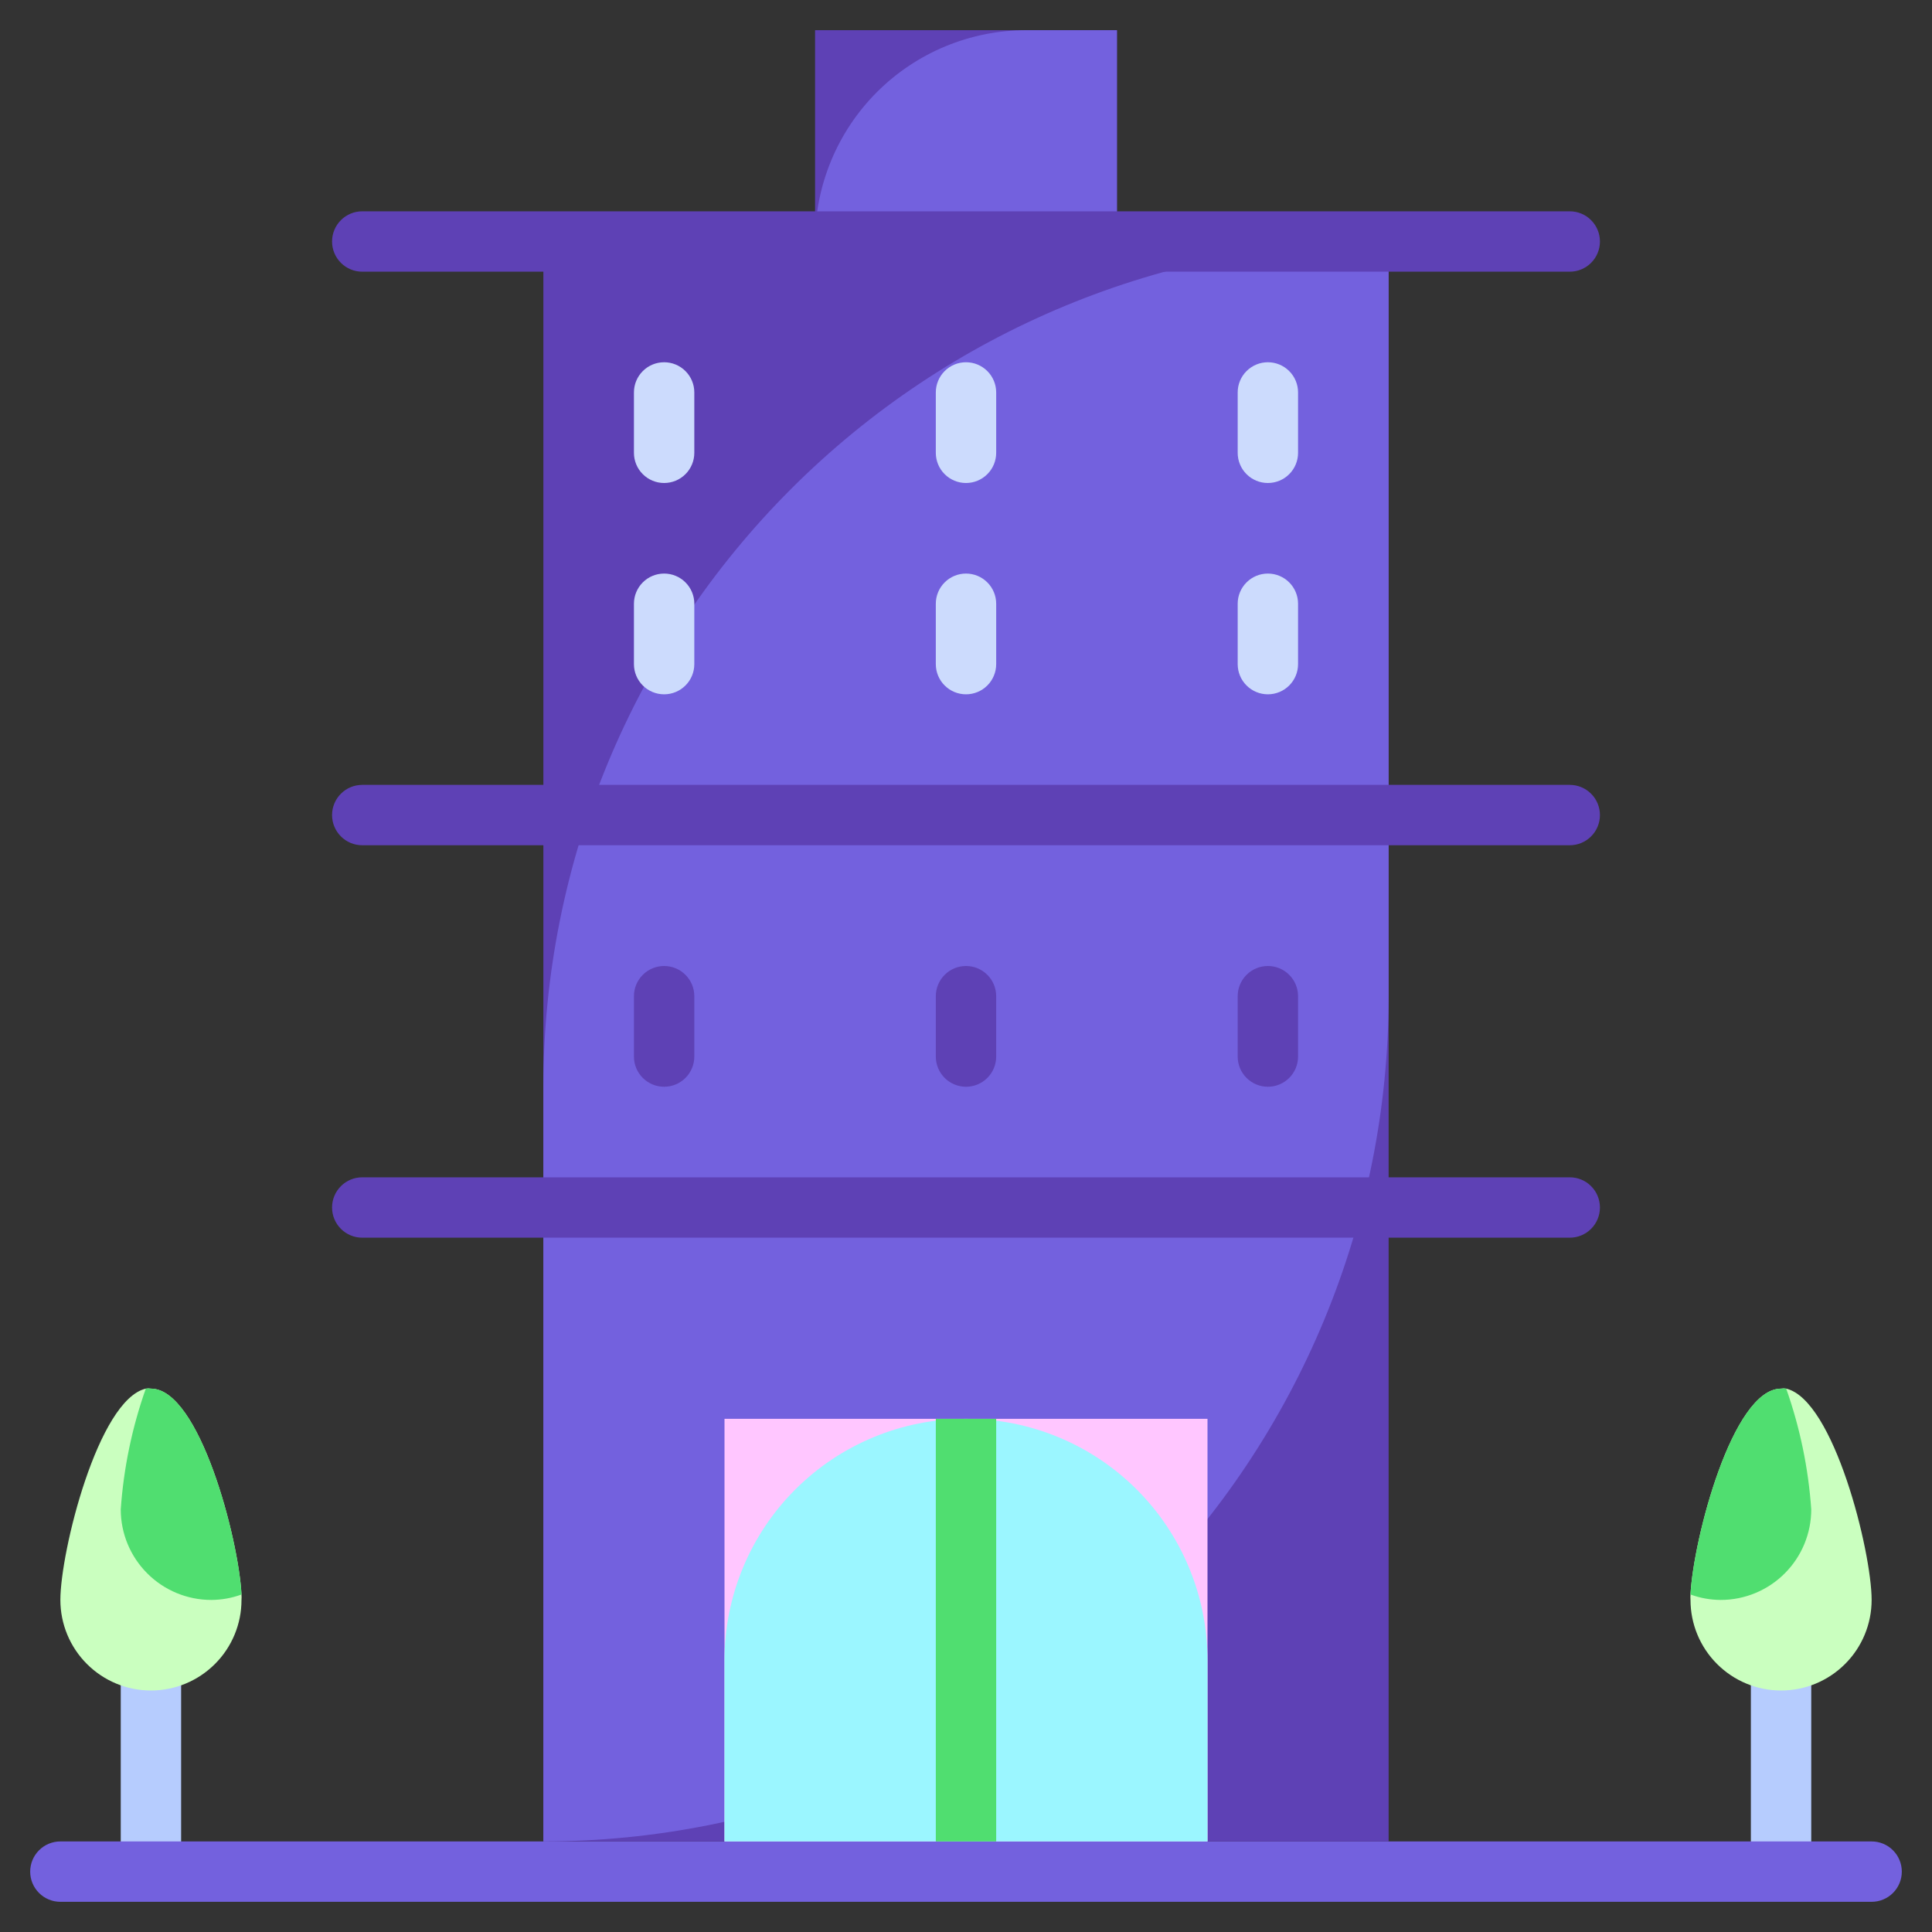<svg width="64" height="64" viewBox="0 0 64 64" fill="none" xmlns="http://www.w3.org/2000/svg">
<rect x="0" y="0" width="64" height="64" fill="#333333" stroke="none"/>
<path d="M5 62C4.735 62 4.48 61.895 4.293 61.707C4.105 61.52 4 61.265 4 61V55C4 54.735 4.105 54.48 4.293 54.293C4.48 54.105 4.735 54 5 54C5.265 54 5.52 54.105 5.707 54.293C5.895 54.48 6 54.735 6 55V61C6 61.265 5.895 61.52 5.707 61.707C5.52 61.895 5.265 62 5 62Z" fill="#B6CCFE"/>
<path d="M8 53C8 53.796 7.684 54.559 7.121 55.121C6.559 55.684 5.796 56 5 56C4.204 56 3.441 55.684 2.879 55.121C2.316 54.559 2 53.796 2 53C2 51.4 3.25 46.37 4.83 46C4.886 45.99 4.944 45.99 5 46C6.61 46 7.91 51 8 52.82C8.005 52.88 8.005 52.94 8 53Z" fill="#CAFFBF"/>
<path d="M8 52.82C7.68 52.938 7.341 52.998 7 53C6.204 53 5.441 52.684 4.879 52.121C4.316 51.559 4 50.796 4 50C4.095 48.635 4.374 47.29 4.83 46C4.886 45.99 4.944 45.99 5 46C6.61 46 7.91 51 8 52.82Z" fill="#50DE70"/>
<path d="M59 62C58.735 62 58.48 61.895 58.293 61.707C58.105 61.52 58 61.265 58 61V55C58 54.735 58.105 54.48 58.293 54.293C58.48 54.105 58.735 54 59 54C59.265 54 59.52 54.105 59.707 54.293C59.895 54.48 60 54.735 60 55V61C60 61.265 59.895 61.52 59.707 61.707C59.52 61.895 59.265 62 59 62Z" fill="#B6CCFE"/>
<path d="M56 53C56 53.796 56.316 54.559 56.879 55.121C57.441 55.684 58.204 56 59 56C59.796 56 60.559 55.684 61.121 55.121C61.684 54.559 62 53.796 62 53C62 51.4 60.75 46.37 59.17 46C59.114 45.99 59.056 45.99 59 46C57.39 46 56.09 51 56 52.82C55.995 52.88 55.995 52.94 56 53Z" fill="#CAFFBF"/>
<path d="M56 52.82C56.32 52.938 56.659 52.998 57 53C57.796 53 58.559 52.684 59.121 52.121C59.684 51.559 60 50.796 60 50C59.905 48.635 59.626 47.29 59.17 46C59.114 45.99 59.056 45.99 59 46C57.39 46 56.09 51 56 52.82Z" fill="#50DE70"/>
<path d="M62 63H2C1.735 63 1.48 62.895 1.293 62.707C1.105 62.52 1 62.265 1 62C1 61.735 1.105 61.48 1.293 61.293C1.48 61.105 1.735 61 2 61H62C62.265 61 62.52 61.105 62.707 61.293C62.895 61.48 63 61.735 63 62C63 62.265 62.895 62.52 62.707 62.707C62.52 62.895 62.265 63 62 63Z" fill="#7361DE"/>
<path d="M27 8V1H37V8" fill="#5E41B5"/>
<path d="M27 8C27 6.143 27.738 4.363 29.05 3.05C30.363 1.738 32.144 1 34 1H37V8" fill="#7361DE"/>
<path d="M46 8H18V61H46V8Z" fill="#5E41B5"/>
<path d="M46 8V33C46 40.426 43.05 47.548 37.799 52.799C32.548 58.05 25.426 61 18 61V36C18 28.574 20.95 21.452 26.201 16.201C31.452 10.95 38.574 8 46 8Z" fill="#7361DE"/>
<path d="M40 47H24V61H40V47Z" fill="#FFC6FF"/>
<path d="M24 61V55C24 52.878 24.843 50.843 26.343 49.343C27.843 47.843 29.878 47 32 47C34.122 47 36.157 47.843 37.657 49.343C39.157 50.843 40 52.878 40 55V61" fill="#9BF6FF"/>
<path d="M52 41H12C11.735 41 11.48 40.895 11.293 40.707C11.105 40.52 11 40.265 11 40C11 39.735 11.105 39.48 11.293 39.293C11.48 39.105 11.735 39 12 39H52C52.265 39 52.52 39.105 52.707 39.293C52.895 39.48 53 39.735 53 40C53 40.265 52.895 40.52 52.707 40.707C52.52 40.895 52.265 41 52 41ZM52 28H12C11.735 28 11.48 27.895 11.293 27.707C11.105 27.52 11 27.265 11 27C11 26.735 11.105 26.48 11.293 26.293C11.48 26.105 11.735 26 12 26H52C52.265 26 52.52 26.105 52.707 26.293C52.895 26.48 53 26.735 53 27C53 27.265 52.895 27.52 52.707 27.707C52.52 27.895 52.265 28 52 28ZM52 9H12C11.735 9 11.48 8.895 11.293 8.707C11.105 8.52 11 8.265 11 8C11 7.735 11.105 7.48 11.293 7.293C11.48 7.105 11.735 7 12 7H52C52.265 7 52.52 7.105 52.707 7.293C52.895 7.48 53 7.735 53 8C53 8.265 52.895 8.52 52.707 8.707C52.52 8.895 52.265 9 52 9Z" fill="#5E41B5"/>
<path d="M33 47H31V61H33V47Z" fill="#50DE70"/>
<path d="M22 23C21.735 23 21.48 22.895 21.293 22.707C21.105 22.52 21 22.265 21 22V20C21 19.735 21.105 19.48 21.293 19.293C21.48 19.105 21.735 19 22 19C22.265 19 22.52 19.105 22.707 19.293C22.895 19.48 23 19.735 23 20V22C23 22.265 22.895 22.52 22.707 22.707C22.52 22.895 22.265 23 22 23ZM32 23C31.735 23 31.48 22.895 31.293 22.707C31.105 22.52 31 22.265 31 22V20C31 19.735 31.105 19.48 31.293 19.293C31.48 19.105 31.735 19 32 19C32.265 19 32.52 19.105 32.707 19.293C32.895 19.48 33 19.735 33 20V22C33 22.265 32.895 22.52 32.707 22.707C32.52 22.895 32.265 23 32 23ZM42 23C41.735 23 41.48 22.895 41.293 22.707C41.105 22.52 41 22.265 41 22V20C41 19.735 41.105 19.48 41.293 19.293C41.48 19.105 41.735 19 42 19C42.265 19 42.52 19.105 42.707 19.293C42.895 19.48 43 19.735 43 20V22C43 22.265 42.895 22.52 42.707 22.707C42.52 22.895 42.265 23 42 23ZM22 16C21.735 16 21.48 15.895 21.293 15.707C21.105 15.52 21 15.265 21 15V13C21 12.735 21.105 12.48 21.293 12.293C21.48 12.105 21.735 12 22 12C22.265 12 22.52 12.105 22.707 12.293C22.895 12.48 23 12.735 23 13V15C23 15.265 22.895 15.52 22.707 15.707C22.52 15.895 22.265 16 22 16ZM32 16C31.735 16 31.48 15.895 31.293 15.707C31.105 15.52 31 15.265 31 15V13C31 12.735 31.105 12.48 31.293 12.293C31.48 12.105 31.735 12 32 12C32.265 12 32.52 12.105 32.707 12.293C32.895 12.48 33 12.735 33 13V15C33 15.265 32.895 15.52 32.707 15.707C32.52 15.895 32.265 16 32 16ZM42 16C41.735 16 41.48 15.895 41.293 15.707C41.105 15.52 41 15.265 41 15V13C41 12.735 41.105 12.48 41.293 12.293C41.48 12.105 41.735 12 42 12C42.265 12 42.52 12.105 42.707 12.293C42.895 12.48 43 12.735 43 13V15C43 15.265 42.895 15.52 42.707 15.707C42.52 15.895 42.265 16 42 16Z" fill="#CCDBFD"/>
<path d="M22 36C21.735 36 21.48 35.895 21.293 35.707C21.105 35.52 21 35.265 21 35V33C21 32.735 21.105 32.48 21.293 32.293C21.48 32.105 21.735 32 22 32C22.265 32 22.52 32.105 22.707 32.293C22.895 32.48 23 32.735 23 33V35C23 35.265 22.895 35.52 22.707 35.707C22.52 35.895 22.265 36 22 36ZM32 36C31.735 36 31.48 35.895 31.293 35.707C31.105 35.52 31 35.265 31 35V33C31 32.735 31.105 32.48 31.293 32.293C31.48 32.105 31.735 32 32 32C32.265 32 32.52 32.105 32.707 32.293C32.895 32.48 33 32.735 33 33V35C33 35.265 32.895 35.52 32.707 35.707C32.52 35.895 32.265 36 32 36ZM42 36C41.735 36 41.48 35.895 41.293 35.707C41.105 35.52 41 35.265 41 35V33C41 32.735 41.105 32.48 41.293 32.293C41.48 32.105 41.735 32 42 32C42.265 32 42.52 32.105 42.707 32.293C42.895 32.48 43 32.735 43 33V35C43 35.265 42.895 35.52 42.707 35.707C42.52 35.895 42.265 36 42 36Z" fill="#5E41B5"/>
</svg>
